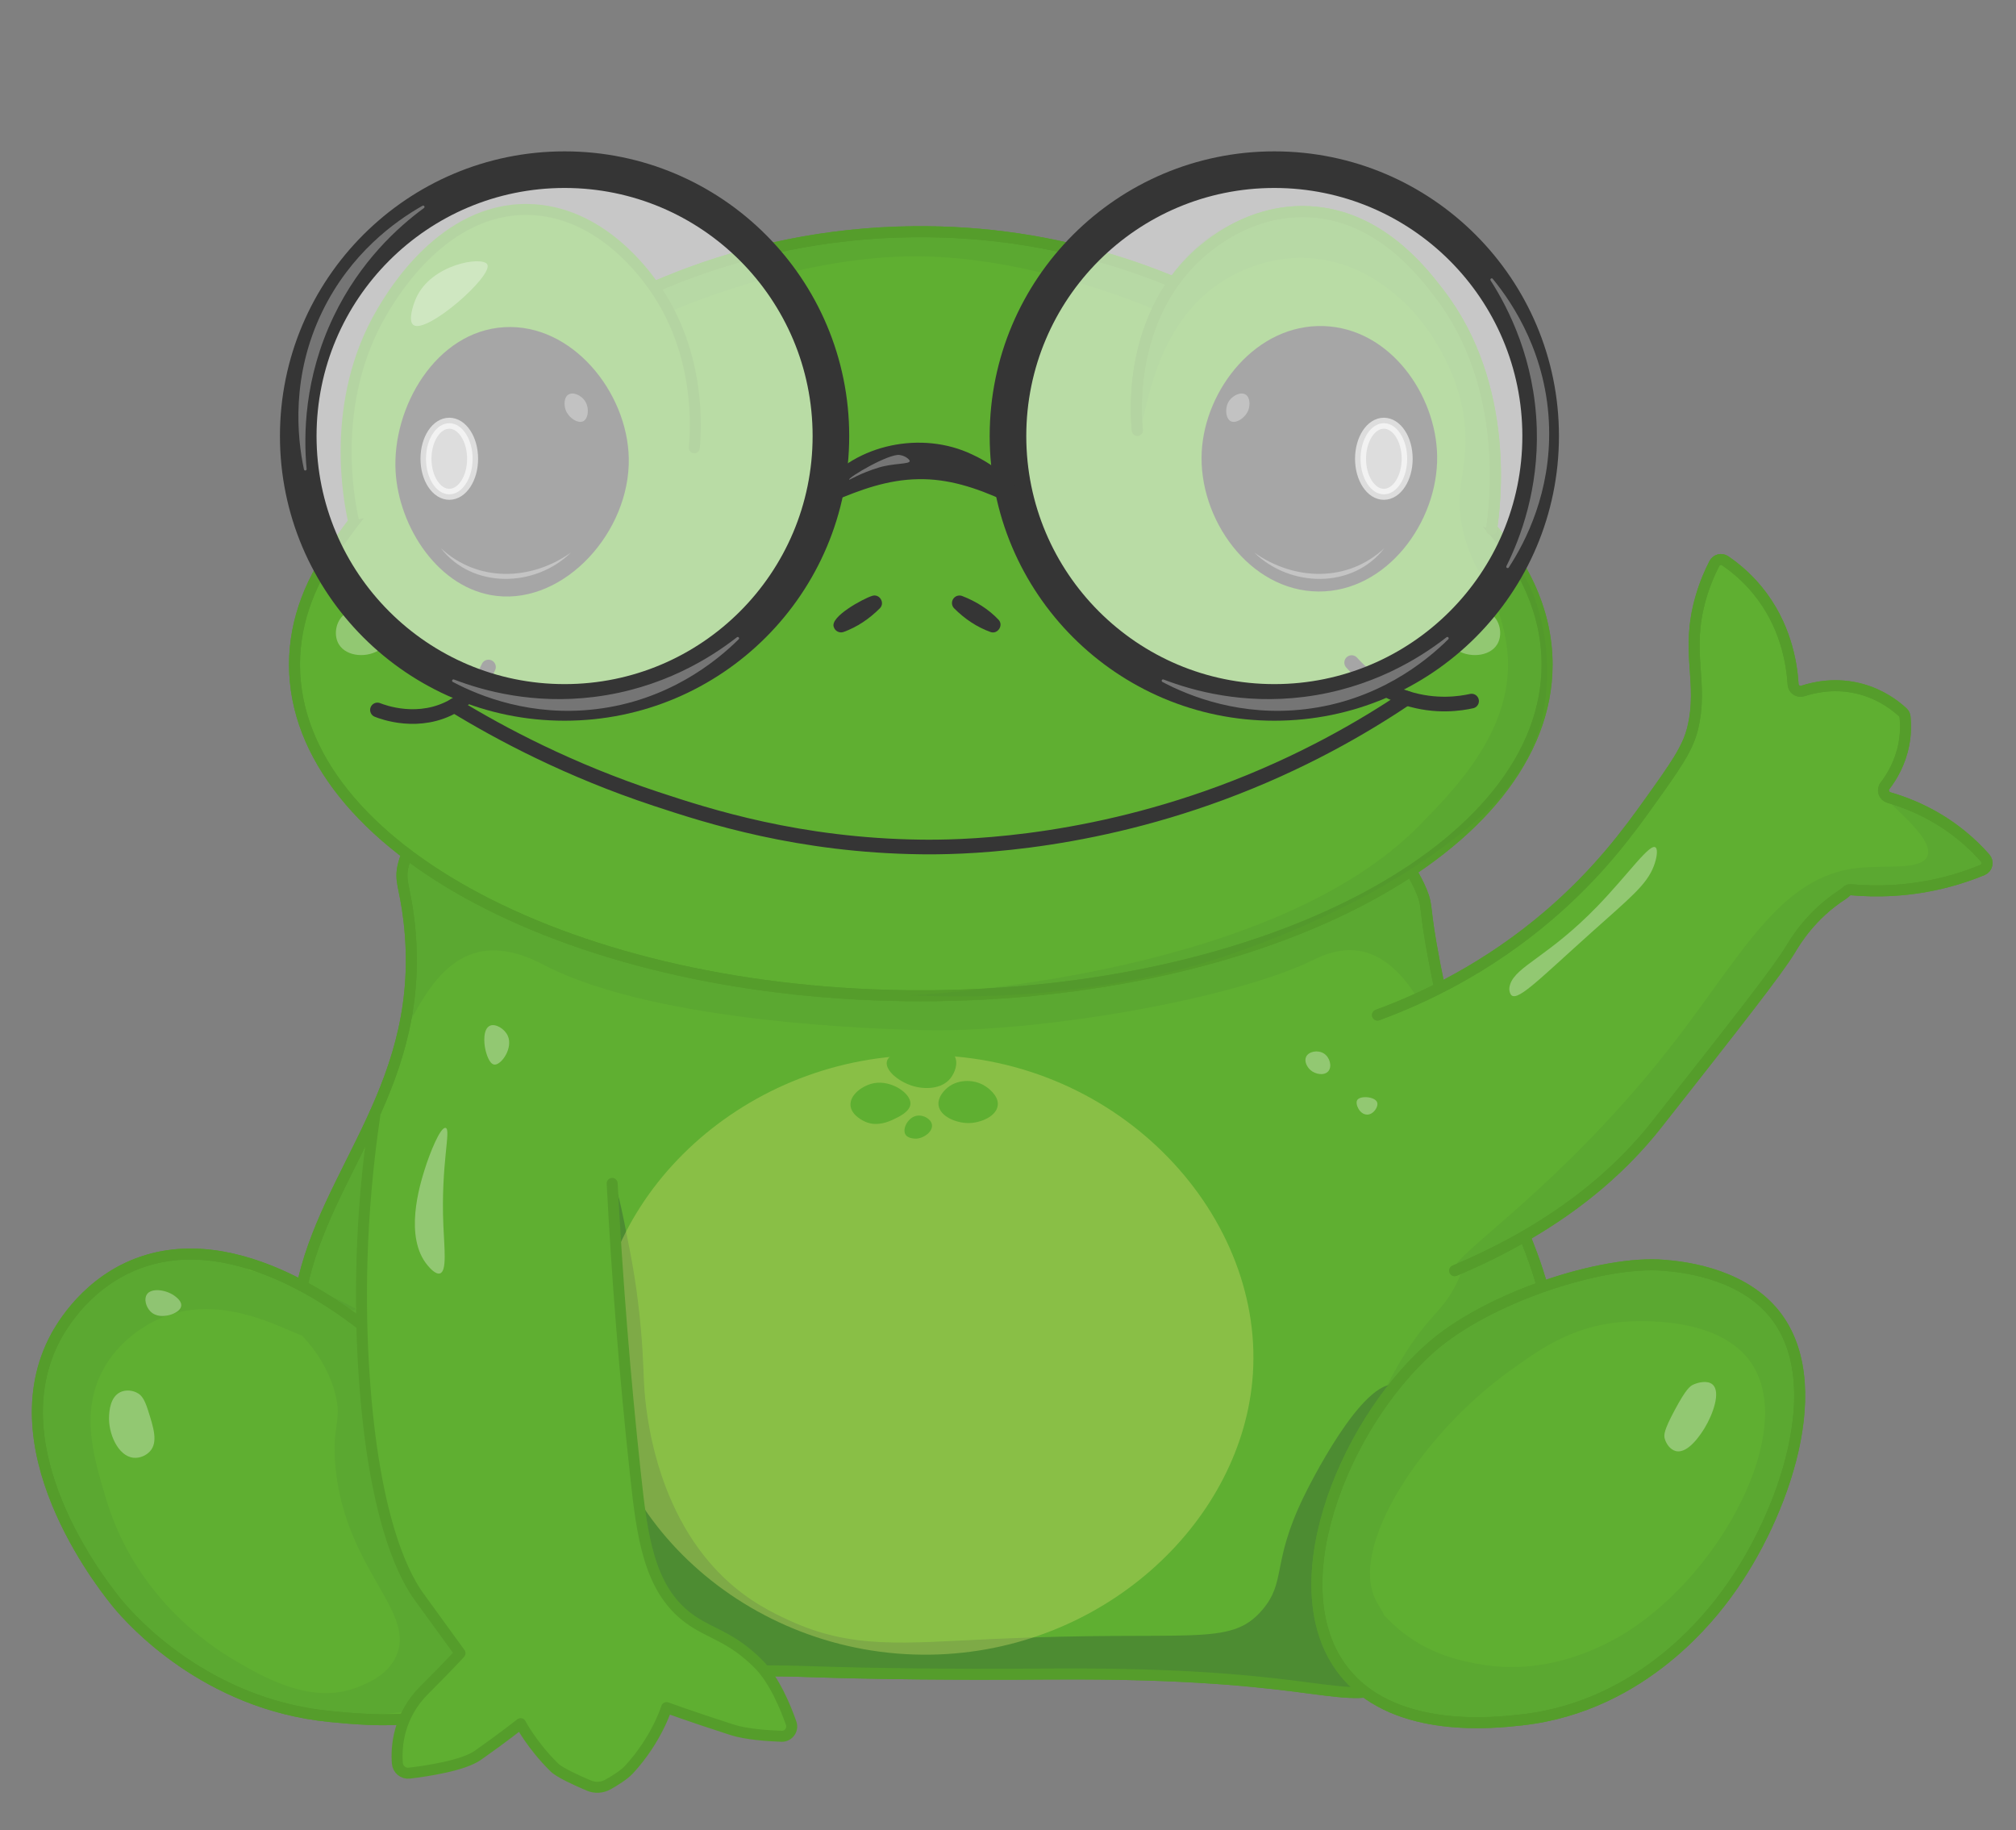 <?xml version="1.0" encoding="UTF-8"?>
<svg id="gren_doigt_lunettes" data-name="gren doigt lunettes" xmlns="http://www.w3.org/2000/svg" viewBox="0 0 550.83 500">
  <rect x="0" y="0" width="550.83" height="500" fill="#808080" stroke="none"/>
  <defs>
    <style>
      .cls-1 {
        opacity: .62;
        stroke: #fff;
      }

      .cls-1, .cls-2, .cls-3, .cls-4, .cls-5 {
        fill: #fff;
      }

      .cls-1, .cls-3, .cls-6 {
        stroke-miterlimit: 10;
      }

      .cls-1, .cls-7, .cls-8 {
        stroke-width: 3px;
      }

      .cls-9 {
        opacity: .33;
      }

      .cls-10, .cls-2, .cls-11, .cls-4, .cls-12, .cls-13, .cls-14, .cls-5 {
        stroke-width: 0px;
      }

      .cls-10, .cls-14 {
        fill: #4d8c32;
      }

      .cls-15 {
        stroke-width: 4px;
      }

      .cls-15, .cls-6 {
        stroke: #353535;
      }

      .cls-15, .cls-6, .cls-7 {
        fill: none;
      }

      .cls-15, .cls-7, .cls-8 {
        stroke-linecap: round;
        stroke-linejoin: round;
      }

      .cls-11 {
        fill: #cdda69;
        opacity: .38;
      }

      .cls-3 {
        stroke: #1d1d1b;
      }

      .cls-3, .cls-5 {
        opacity: .56;
      }

      .cls-6 {
        stroke-width: 10px;
      }

      .cls-4 {
        opacity: .32;
      }

      .cls-12, .cls-8 {
        fill: #5faf31;
      }

      .cls-13 {
        fill: #353535;
      }

      .cls-7, .cls-8 {
        stroke: #559d2b;
      }

      .cls-14 {
        opacity: .21;
      }
    </style>
  </defs>
  <path id="corps" class="cls-8" d="M110.21,236.23c-1.12,4.53.4,5.72,1.52,15.17,5.3,44.77-22.93,68.03-29.43,101.03-9.01,45.77,21.72,103.03,55.52,111.95,17.43,4.6,22.23-7.2,69.68-7.89,11.65-.17,14.2.5,44.09.81,22.22.23,31.17-.03,43.28,0,68.44.19,71.53,9.42,86.87,2.53,29.91-13.43,46.95-61.3,41.87-97.69-3.95-28.29-20.7-42.65-31.55-98.6-3.2-16.51-1.81-15.6-3.64-20.02-28.19-68.13-265.45-58.82-278.21-7.28Z"/>
  <path class="cls-14" d="M84.11,351.01c-.87-1.23-.07-3.17.2-3.84,2.34-5.75,3.96-11.82,6.88-17.29,5.48-10.29,7.35-16.06,8.19-15.78.44.15.11,1.81-.3,5.36-.04.33-.4,6.93-1.11,20.13-.19,3.47-.67,6.94-.61,10.42.09,4.43.59,7.35-.61,7.89-.41.19-.75-.04-4.65-2.53-4.24-2.71-4.53-2.88-5.26-3.14-1.44-.5-2.21-.47-2.73-1.21Z"/>
  <path class="cls-14" d="M110.66,237.42c-2.24,5.09,5.02,12.28,2.58,28.84-1.14,7.73-3.89,14.13-2.85,14.6,1.64.74,6.6-16.39,18.93-20.37,8.41-2.72,16.76,1.82,19.72,3.34,30.97,15.83,92.63,17.33,103.46,17.6,29.78.73,83.18-7.99,106.19-19.11,2.09-1.01,7.29-3.67,13.35-2.43,15.02,3.09,21.03,27.28,23.36,26.4,1.21-.46-1.27-6.68-2.74-19.73-1.01-8.97-.74-13.86-3.62-21.35,0,0-1.6-4.18-3.54-7.33-8.5-13.83-80.24,12.86-140.29,14.43-67.96,1.77-128.59-28.45-134.55-14.89Z"/>
  <path class="cls-14" d="M400.1,306.83c-3.74,1.05,8.79,30.14-5.1,48.68-2.7,3.61-6.04,6.33-10.89,13.96-4.8,7.55-10.08,18.32-8.17,19.74,2.58,1.93,12.43-17.59,33.47-22.7,6.47-1.57,10.63-.96,12.94-4.42,2.93-4.39-.19-10.73-6.87-25.12-11.49-24.73-13.71-30.6-15.38-30.14Z"/>
  <path class="cls-10" d="M167.24,323.3c1.27-.04,2.47,6.09,4.85,18.3.98,5.01,1.69,9.63,2.2,13.79,1.36,10.88,1.5,18.67,1.64,21.81.19,4.13,1.57,34.44,21.95,53.88,6.79,6.47,13.46,9.62,17.7,11.57,17.19,7.93,30.99,6.23,55.49,5.11,54.5-2.49,64.95,2.4,73.79-7.91,6.69-7.81,2.49-12.69,11.32-30.89.96-1.98,16.1-32.87,25.53-30.64,13.49,3.2,20.4,66.95-3.4,82.04-8.54,5.42-14.56-.58-46.3-2.38-12.37-.7-29.69-.66-64.34-.58-26.92.06-44.23.41-68.77-3.84-10.08-1.75-15.12-2.62-17.71-4.04-37.61-20.58-19.6-126.03-13.96-126.21Z"/>
  <path id="corps-2" data-name="corps" class="cls-7" d="M110.21,236.23c-1.12,4.53.4,5.72,1.52,15.17,5.3,44.77-22.93,68.03-29.43,101.03-9.01,45.77,21.72,103.03,55.52,111.95,17.43,4.6,22.23-7.2,69.68-7.89,11.65-.17,14.2.5,44.09.81,22.22.23,31.17-.03,43.28,0,68.44.19,71.53,9.42,86.87,2.53,29.91-13.43,46.95-61.3,41.87-97.69-3.95-28.29-20.7-42.65-31.55-98.6-3.2-16.51-1.81-15.6-3.64-20.02-28.19-68.13-265.45-58.82-278.21-7.28Z"/>
  <path id="patte_g" data-name="patte g" class="cls-8" d="M103.23,365.47c-5.33-4.5-38.04-32.08-67.05-19.72-13.94,5.94-20.36,18.26-21.54,20.63-15.7,31.52,15.18,69,17.9,72.21,3.19,3.77,23.53,27.02,57.65,30.34,11.53,1.12,35.01,3.41,46.12-10.01,17.1-20.67-3.51-68.52-33.07-93.45Z"/>
  <path id="patte_d" data-name="patte d" class="cls-8" d="M390.75,368.31c15.59-13.86,47.1-24.1,63.92-22.65,4.42.38,20.23,1.8,29.53,12.54,16.48,19.04,2.92,56.29-12.14,76.86-3.85,5.27-22.72,31.04-56.23,34.79-7.56.85-33.9,3.79-47.73-12.14-19.6-22.55-1.33-68.08,22.65-89.4Z"/>
  <path id="ventre" class="cls-11" d="M253.38,288.26c52.85.39,93.06,44.47,88.78,89.13-3.75,39.12-41.16,73.9-87.84,74.64-50.24.79-91.94-38.15-91.59-82.49.35-43.52,41.14-81.64,90.64-81.27Z"/>
  <path class="cls-14" d="M368.09,457.71c3.96,1.03,10.36-4.51,11.25-10.28.68-4.42-2.08-7.65-3.4-10.21-7.63-14.79,12.78-45.58,36.45-62.64,8.23-5.93,16.81-12.03,29.73-13.35,2.98-.3,26.15-2.39,35.8,10.32,13.22,17.39-5.72,54.82-30.34,72.21-.25.18-.68.48-1.26.88-5.13,3.53-21.74,13.57-41.83,10.04-4.25-.75-12.93-2.27-21.08-8.61-6.05-4.7-7.96-9.07-11.23-8.51-4.52.77-8.46,10.36-6.1,17.58,2.63,8.04,12.5,10.73,19.13,13.07,25.21,8.9,49.04-1.75,54.48-4.42,24.65-12.1,36.36-33.13,40.55-41.94,4.19-8.82,20.89-43.97,3.95-63.64-14.41-16.73-43.67-11.26-58.45-8.5-2.99.56-12.16,3.38-22.89,10.17-3.2,2.03-36.06,23.53-41.21,62.71-1.86,14.12.05,33.47,6.46,35.13Z"/>
  <path id="patte_d-2" data-name="patte d" class="cls-7" d="M390.75,368.31c15.59-13.86,47.1-24.1,63.92-22.65,4.42.38,20.23,1.8,29.53,12.54,16.48,19.04,2.92,56.29-12.14,76.86-3.85,5.27-22.72,31.04-56.23,34.79-7.56.85-33.9,3.79-47.73-12.14-19.6-22.55-1.33-68.08,22.65-89.4Z"/>
  <path class="cls-14" d="M56.2,346.87c-.93,2.2,28.56,9.84,35.19,33.17,2.38,8.36-.92,9.1.3,21.09,2.86,27.99,22.34,39.23,16.44,51.56-2.39,4.99-7.53,7.07-10.37,8.21-12.62,5.04-25.9-2.77-33.83-7.43-6.12-3.6-27.01-17.05-35.04-44.3-2.96-10.04-7.29-23.11-.61-35.19,5.66-10.25,15.88-14.06,17.29-14.56,19.51-6.94,38.7,8.59,40.35,5.87,1.61-2.66-13.57-22.48-34.59-22.67-18-.16-33.55,14.15-38.96,29.25-1.41,3.94-3.02,10.46-1.71,20.85,3.01,23.9,20.01,56.8,53.57,69.4,20.72,7.78,59.36,12.19,75.09-10.47,16.1-23.21-3.56-59.45-20.02-77.06-25.43-27.2-62.1-30.08-63.11-27.71Z"/>
  <path id="patte_g-2" data-name="patte g" class="cls-7" d="M103.23,365.47c-5.33-4.5-38.04-32.08-67.05-19.72-13.94,5.94-20.36,18.26-21.54,20.63-15.7,31.52,15.18,69,17.9,72.21,3.19,3.77,23.53,27.02,57.65,30.34,11.53,1.12,35.01,3.41,46.12-10.01,17.1-20.67-3.51-68.52-33.07-93.45Z"/>
  <path id="patte_av_g" data-name="patte av g" class="cls-8" d="M102.52,303.94c-4.36,29.09-4.22,53.49-3.07,71.11,2.75,42.25,12.01,56.95,15.01,61.11.78,1.09,11.23,15.47,11.23,15.47h0s-2.9,3.23-9.71,10.01c-7.23,7.19-7.75,15.65-7.41,20.05.13,1.68,1.61,2.91,3.28,2.71,4.88-.58,14.7-2.06,18.7-4.86,6.91-4.84,11.7-8.66,11.7-8.66,0,0,3.02,5.87,9.24,11.99,1.42,1.4,6.3,3.61,9.39,4.92,1.69.72,3.62.62,5.22-.28,1.91-1.07,4.4-2.62,5.71-4.03,7.67-8.27,10.32-16.99,10.32-16.99,0,0,6.44,2.38,17.9,6.07,3.85,1.24,9.71,1.64,13.52,1.77,1.88.06,3.24-1.78,2.62-3.56-1.54-4.41-4.59-11.79-8.86-16.11-7.72-7.8-13.43-8.27-19.28-12.67-10.75-8.08-12.58-22.36-14.4-39.21-2.96-27.44-5.03-53.93-6.37-79.49"/>
  <path id="tete" class="cls-8" d="M403.95,140.33c-22.67-27.66-74.82-77.83-154.32-77.03-96.33.96-150.77,75.92-156.25,83.74h0c-8.31,10.64-12.91,22.29-12.91,34.52,0,49.96,76.61,90.47,171.12,90.47s171.12-40.5,171.12-90.47c0-14.85-6.77-28.86-18.76-41.22Z"/>
  <path class="cls-14" d="M172.91,83.11c.02.09.82.33,2.43.81,3.8,1.14,7.52,1.3,7.52,1.3,0,0,33.9-15.3,67.63-15.2,32.89.1,65.65,14.85,65.65,14.85,0,0,2.97.34,4.24.26,1.78-.12,6.88-.46,7.07-1.33.65-3.05-35.48-20.83-76.64-20.92-41.43-.08-78.42,17.79-77.87,20.23Z"/>
  <path id="tete-2" data-name="tete" class="cls-7" d="M403.95,140.33c-22.67-27.66-74.82-77.83-154.32-77.03-96.33.96-150.77,75.92-156.25,83.74h0c-8.31,10.64-12.91,22.29-12.91,34.52,0,49.96,76.61,90.47,171.12,90.47s171.12-40.5,171.12-90.47c0-14.85-6.77-28.86-18.76-41.22Z"/>
  <path id="yeux" class="cls-8" d="M407.54,144.6c.95-6.31,5.26-38.99-14.26-64.41-4.67-6.09-16.42-21.37-35.5-22.36-17.64-.91-29.85,11-32.46,13.68-17.31,17.79-14.88,43.2-14.56,46.05"/>
  <path class="cls-14" d="M399.65,144.5c-2.18-9.98.68-14.63.79-23.68.25-21-14.66-36.17-15.5-37-3.48-3.39-12.98-12.66-27.76-13.35-13.57-.64-23.36,6.34-25.79,8.19-18.22,13.85-18.14,39.24-20.63,38.81-1.97-.34-3.45-16.53,3.54-32.03,2.32-5.14,7.87-16.97,21.44-23.87,4.23-2.15,15.03-6.77,27.91-4.05,15.84,3.34,24.59,15.53,29.63,22.57,10.23,14.27,17.44,35.99,15.32,49.84-.29,1.93-1.4,7.83.76,14.71,1.57,5,4.12,8.16,5.16,9.56,7.73,10.45,11.3,31.31,5.01,47.94-.61,1.62-1.32,3.25-2.19,4.93,0,0-4.41,8.65-12.68,16-32.7,29.09-80.45,41.36-80.45,41.36-16.98,4.36-43.05,9.13-75.64,7.47,10.9-.61,100.42-6.39,139.56-46.71,9.03-9.3,26.2-26.28,23.66-47.94-1.08-9.25-5.16-16.99-5.16-16.99,0,0,0,0,0,0-2.35-3.4-5.44-8.74-6.98-15.78Z"/>
  <path id="yeux-2" data-name="yeux" class="cls-8" d="M189.7,122.33c.41-4.31,2.03-25.41-10.92-43.87-2.32-3.3-14.71-20.97-34.59-21.24-23.06-.32-36.89,23.04-39.74,27.85-14.67,24.76-8.96,52.29-7.89,57.1"/>
  <path id="oeil_g" data-name="oeil g" class="cls-13" d="M137.82,89.38c-18.72,1.07-30.74,21.93-29.73,39.44.87,15.17,11.74,32.15,27.61,33.98,18.67,2.15,36.49-17.59,36.1-37.62-.35-18.04-15.49-36.86-33.98-35.8Z"/>
  <path id="oeil_d" data-name="oeil d" class="cls-13" d="M361.72,89.08c-18.45-.64-32.45,17.23-33.37,34.28-.99,18.32,12.99,38.09,31.86,38.23,18.67.14,32.74-19.02,32.46-37.01-.25-16.62-12.77-34.86-30.95-35.5Z"/>
  <path id="bouche" class="cls-15" d="M103.13,193.95c1.32.53,11.43,4.42,21.04-1.21,5.73-3.36,8.35-8.4,9.3-10.52"/>
  <path id="bouche-2" data-name="bouche" class="cls-15" d="M369.31,181.01c2.03,2.27,6.93,7.13,14.97,9.71,8.02,2.57,14.83,1.47,17.8.81"/>
  <path id="bouche-3" data-name="bouche" class="cls-15" d="M124.16,192.74c12.98,7.92,31.5,17.7,55.02,25.49,14.41,4.77,39.1,12.73,72.41,13.15,9.18.12,42.31-.05,82.12-14.77,21.77-8.05,38.74-17.94,50.57-25.89"/>
  <path id="nez" class="cls-13" d="M262.84,162.8c3.78,1.45,7.23,3.59,10.01,6.52,1.4,1.53-.25,4.01-2.18,3.35-3.8-1.36-7.16-3.65-10.01-6.52-.78-.83-.73-2.14.1-2.91.58-.54,1.38-.68,2.08-.44h0Z"/>
  <path id="nez-2" data-name="nez" class="cls-13" d="M240.43,166.15c-2.86,2.87-6.21,5.16-10.01,6.52-1.09.34-2.26-.27-2.6-1.36-1.15-2.83,8.08-7.77,10.43-8.51,2.01-.71,3.63,1.83,2.18,3.35h0Z"/>
  <ellipse id="ref_rond" data-name="ref rond" class="cls-1" cx="378.11" cy="125.33" rx="6.37" ry="9.71"/>
  <ellipse id="ref_rond-2" data-name="ref rond" class="cls-1" cx="122.76" cy="125.33" rx="6.37" ry="9.71"/>
  <g id="reflet2" class="cls-9">
    <path class="cls-2" d="M120.47,149.77c10.08,9.38,24.58,8.91,35.5,1.21-9.75,9.53-26.83,9.98-35.5-1.21h0Z"/>
  </g>
  <g id="reflet1" class="cls-9">
    <path class="cls-2" d="M378.23,149.77c-8.67,11.2-25.75,10.74-35.5,1.21,10.92,7.69,25.42,8.17,35.5-1.21h0Z"/>
  </g>
  <path class="cls-12" d="M260.89,288.61c.98,1.95-.05,4.51-1.19,5.95-2.61,3.29-7.37,2.67-8.31,2.55-4.69-.61-9.6-4.33-9.09-7.04.59-3.13,8.17-3.8,9.09-3.88,2.26-.2,7.92-.69,9.49,2.43Z"/>
  <path class="cls-12" d="M272.62,301.96c-.36,3.07-4.8,4.87-8.09,4.85-3.31-.02-7.67-1.81-8.09-4.85-.3-2.2,1.58-4.02,2.02-4.45,2.75-2.66,7.5-2.88,10.72-.81.46.29,3.76,2.48,3.44,5.26Z"/>
  <path class="cls-12" d="M248.76,301.56c.15-2.88-5.19-6.51-9.91-5.66-3.06.55-6.68,3.12-6.47,6.07.2,2.79,3.7,4.34,4.08,4.5,3.24,1.38,6.35-.06,7.65-.66,1.38-.64,4.54-2.1,4.65-4.25Z"/>
  <path class="cls-12" d="M250.58,304.79c1.74-.26,3.79.9,4.05,2.43.31,1.85-2.09,3.72-4.25,3.84-.11,0-2.33.1-3.03-1.21-.84-1.58.8-4.7,3.24-5.06Z"/>
  <path class="cls-4" d="M40.12,353.64c-.81,1.23-.25,3.32.91,4.55,1.58,1.68,3.86,1.32,4.55,1.21,1.49-.23,3.82-1.19,3.94-2.73.09-1.11-1.02-2.02-1.52-2.43-2.32-1.9-6.62-2.55-7.89-.61Z"/>
  <path class="cls-4" d="M32.84,380.34c-2.71,1.33-2.95,5.06-3.03,6.37-.31,4.8,2.41,11.1,6.67,11.53,1.69.17,3.48-.6,4.55-1.82,2.17-2.49.95-6.35-.61-11.23-.98-3.08-1.8-3.96-2.64-4.5-1.4-.89-3.38-1.12-4.94-.36Z"/>
  <path class="cls-4" d="M121.74,308.13c-1.43-.33-4.36,7-5.76,11.53-1.25,4.03-5.7,18.34.91,26.09.52.61,2.15,2.52,3.34,2.12,1.91-.64,1.18-6.74.91-13.05-.73-16.94,2.21-26.32.61-26.7Z"/>
  <path class="cls-4" d="M133.87,280.22c-1.89.81-1.71,4.62-1.21,6.67.14.58.93,3.82,2.43,3.94,1.88.16,5.18-4.53,3.64-7.89-.88-1.91-3.33-3.38-4.85-2.73Z"/>
  <path class="cls-4" d="M356.87,288.71c-.59,1.26.29,2.84,1.21,3.64,1.34,1.17,3.77,1.57,4.85.3,1.09-1.27.44-3.81-1.21-4.85-1.62-1.03-4.15-.6-4.85.91Z"/>
  <path class="cls-4" d="M373.55,304.49c-2.05.02-3.34-2.86-2.73-3.94.75-1.32,4.91-.99,5.46.61.4,1.15-.96,3.32-2.73,3.34Z"/>
  <path class="cls-4" d="M462.75,378.22c1.26-.56,3.77-1.2,5.16,0,2.4,2.08-.03,8.4-2.12,11.83-.72,1.18-4.38,7.2-7.89,6.37-1.57-.37-2.65-2.01-3.03-3.34-.3-1.06-.27-2.29,2.73-7.89,3.09-5.76,4.16-6.54,5.16-6.98Z"/>
  <path class="cls-4" d="M155.31,107.79c-1.23.78-1.21,2.81-.81,4.05.73,2.22,3.37,3.98,4.85,3.24,1.44-.72,1.74-3.79.4-5.66-.98-1.37-3.1-2.47-4.45-1.62Z"/>
  <path class="cls-4" d="M340.34,107.79c1.23.78,1.21,2.81.81,4.05-.73,2.22-3.37,3.98-4.85,3.24-1.44-.72-1.74-3.79-.4-5.66.98-1.37,3.1-2.47,4.45-1.62Z"/>
  <path id="yeux-3" data-name="yeux" class="cls-7" d="M407.54,144.6c.95-6.31,5.26-38.99-14.26-64.41-4.67-6.09-16.42-21.37-35.5-22.36-17.64-.91-29.85,11-32.46,13.68-17.31,17.79-14.88,43.2-14.56,46.05"/>
  <path class="cls-4" d="M133.13,72.21c-1.32-2.27-15.27-.13-19.44,9.23-.84,1.88-2.26,6.25-.72,7.35,3.59,2.56,21.95-13.51,20.16-16.58Z"/>
  <path class="cls-4" d="M93.2,168.74c-1.56,1.92-1.95,5.06-.61,7.28,2.12,3.5,8.04,3.84,11.53,1.21,2.18-1.64,3.99-4.88,3.03-7.28-1.58-3.97-10.58-5.37-13.96-1.21Z"/>
  <path class="cls-4" d="M408.47,168.74c1.56,1.92,1.95,5.06.61,7.28-2.12,3.5-8.04,3.84-11.53,1.21-2.18-1.64-3.99-4.88-3.03-7.28,1.58-3.97,10.58-5.37,13.96-1.21Z"/>
  <path id="patte_av_d" data-name="patte av d" class="cls-8" d="M397.46,347.13c29.44-12.39,45.76-27.94,55.26-40.01,21.89-27.82,32.84-41.74,36.45-47.68,1.29-2.13,5.59-9.49,14.37-15.12.87-.56,1.25-1.34,2.1-1.26,6.76.61,15.89.57,26.16-2.09,3.65-.94,6.95-2.09,9.88-3.3,1.3-.54,1.66-2.2.73-3.26-1.78-2.02-3.91-4.13-6.43-6.19-7.08-5.77-14.38-8.75-19.88-10.34-1.39-.4-1.94-2.06-1.06-3.21,1.93-2.51,4.18-6.31,5.14-11.3.56-2.89.54-5.47.34-7.5-.05-.5-.28-.95-.65-1.29-2.07-1.91-5.89-4.84-11.44-6.34-6.63-1.78-12.4-.6-15.82.52-1.28.42-2.6-.46-2.68-1.8-.36-5.89-2.07-16.37-9.76-25.73-2.91-3.54-6.04-6.14-8.81-8.03-1.01-.69-2.39-.33-2.95.76-1.21,2.35-2.61,5.51-3.71,9.35-4.31,14.98.85,23.04-2.22,35.68-1.34,5.53-4.78,10.35-11.67,19.99-5.66,7.93-13.92,19.33-27.69,31.1-16.84,14.39-34,22.54-46.75,27.22"/>
  <path class="cls-14" d="M397.46,347.13c-2.49-3.28,28.94-21.86,61.03-63.79,17.81-23.28,28.3-43.93,49.02-46.21,7.63-.84,17.62.7,19.15-3.32,2.03-5.36-12.9-15.5-11.81-16.91.32-.42,2.04-.03,9.51,4.4,12.8,7.6,19.2,11.4,18.64,14.55-.61,3.39-8.17,4.77-15.78,6.15-9.54,1.73-15.23,1.2-18.69,1.51-12.46,1.1-18.72,14.94-31.91,34.21-9.72,14.19-26.43,38.18-52.64,56.2-10.44,7.18-25,15.2-26.51,13.21Z"/>
  <path id="patte_av_d-2" data-name="patte av d" class="cls-7" d="M397.46,347.13c29.44-12.39,45.76-27.94,55.26-40.01,21.89-27.82,32.84-41.74,36.45-47.68,1.29-2.13,5.59-9.49,14.37-15.12.87-.56,1.25-1.34,2.1-1.26,6.76.61,15.89.57,26.16-2.09,3.65-.94,6.95-2.09,9.88-3.3,1.3-.54,1.66-2.2.73-3.26-1.78-2.02-3.91-4.13-6.43-6.19-7.08-5.77-14.38-8.75-19.88-10.34-1.39-.4-1.94-2.06-1.06-3.21,1.93-2.51,4.18-6.31,5.14-11.3.56-2.89.54-5.47.34-7.5-.05-.5-.28-.95-.65-1.29-2.07-1.91-5.89-4.84-11.44-6.34-6.63-1.78-12.4-.6-15.82.52-1.28.42-2.6-.46-2.68-1.8-.36-5.89-2.07-16.37-9.76-25.73-2.91-3.54-6.04-6.14-8.81-8.03-1.01-.69-2.39-.33-2.95.76-1.21,2.35-2.61,5.51-3.71,9.35-4.31,14.98.85,23.04-2.22,35.68-1.34,5.53-4.78,10.35-11.67,19.99-5.66,7.93-13.92,19.33-27.69,31.1-16.84,14.39-34,22.54-46.75,27.22"/>
  <path class="cls-4" d="M412.62,268.9c1.7-5.02,10.51-7.59,23.76-21.25,8.53-8.79,14.64-17.78,16.06-16.05.58.71.19,3-.57,4.99-1.96,5.16-6.49,8.68-17.2,18.28-14.63,13.11-20.76,19.6-22.02,16.53-.16-.39-.48-1.16-.02-2.5Z"/>
  <g id="lunettes">
    <circle class="cls-5" cx="154.26" cy="119.12" r="72.77"/>
    <circle class="cls-3" cx="348.18" cy="119.12" r="72.77"/>
    <circle class="cls-6" cx="154.26" cy="119.12" r="72.77"/>
    <circle class="cls-6" cx="348.18" cy="119.12" r="72.77"/>
    <path class="cls-13" d="M224.46,133.06c9.44-11.83,27.47-15.4,41.06-8.95,4.54,2.07,8.58,5,11.76,8.61.93,1.06.83,2.67-.23,3.6-.79.7-1.89.82-2.78.39-7.59-3.46-15.23-5.98-23.41-5.8-8.21.13-15.64,2.8-23.35,6.11-2.43,1.11-4.74-1.91-3.05-3.96h0Z"/>
  </g>
  <g id="Calque_20" data-name="Calque 20">
    <path class="cls-4" d="M395.71,174.64c.33-.33-.12-.84-.48-.55-7.26,5.68-20.52,14-39,16.3-16.58,2.07-30.16-1.62-38.32-4.76-.43-.17-.72.45-.31.67,7.57,4,21.54,9.53,39.1,7.43,19.47-2.32,32.58-12.72,39.01-19.09Z"/>
    <path class="cls-4" d="M407.87,76.18c-.3-.36-.85.04-.6.43,4.99,7.76,12.04,21.73,12.62,40.34.52,16.7-4.4,29.88-8.29,37.71-.21.42.38.76.64.37,4.68-7.16,11.48-20.56,11.02-38.24-.51-19.6-9.65-33.62-15.4-40.61Z"/>
    <path class="cls-4" d="M83.05,128.24c.1.46.77.35.73-.11-.86-9.18-.69-24.84,7.35-41.63,7.22-15.07,17.65-24.51,24.71-29.67.38-.27,0-.85-.4-.62-7.45,4.21-19.65,12.98-27.38,28.89-8.56,17.64-6.9,34.29-5.01,43.14Z"/>
    <path class="cls-4" d="M201.83,174.64c.33-.33-.12-.84-.48-.55-7.26,5.68-20.52,14-39,16.3-16.58,2.07-30.16-1.62-38.32-4.76-.43-.17-.72.45-.31.67,7.57,4,21.54,9.53,39.1,7.43,19.47-2.32,32.58-12.72,39.01-19.09Z"/>
    <path class="cls-4" d="M232.01,131.05c-.4-.56,10.92-7.24,13.85-6.75,1.64.28,2.4,1.16,2.4,1.16.21.24.31.37.3.51-.1.89-4.47.52-8.56,1.79-5.02,1.55-7.9,3.39-7.98,3.29Z"/>
  </g>
</svg>